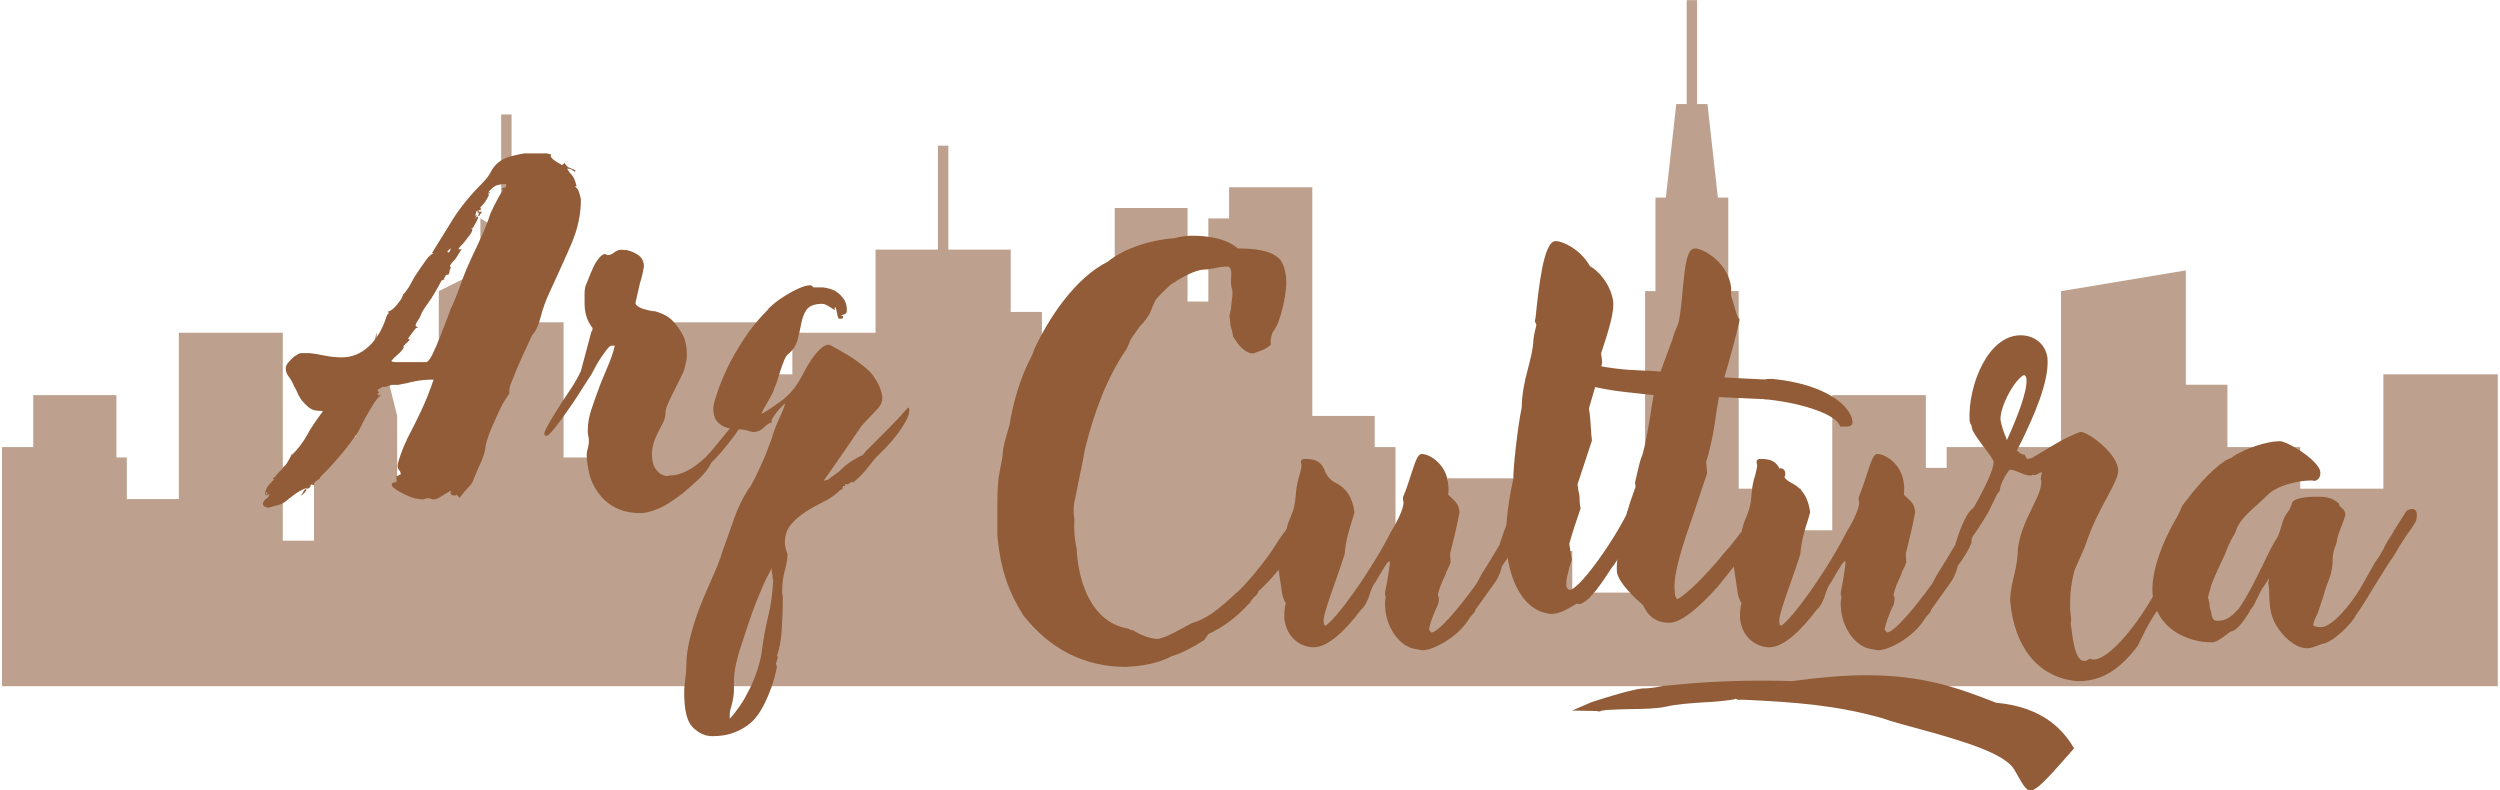 <svg xmlns="http://www.w3.org/2000/svg" xmlns:xlink="http://www.w3.org/1999/xlink" zoomAndPan="magnify" preserveAspectRatio="xMidYMid meet" version="1.0" viewBox="49.53 140.29 276 87.27"><defs><g/><clipPath id="6be9cabda4"><path d="M 49.527 140.289 L 325.527 140.289 L 325.527 216.039 L 49.527 216.039 Z M 49.527 140.289 " clip-rule="nonzero"/></clipPath></defs><g clip-path="url(#6be9cabda4)"><path fill="#bda18e" d="M 235.738 140.305 L 235.738 151.777 L 234.59 151.777 L 233.441 162.105 L 232.293 162.105 L 232.293 172.434 L 231.145 172.434 L 231.145 205.715 L 223.109 205.715 L 223.109 201.125 L 218.516 201.125 L 218.516 193.094 L 209.332 193.094 L 209.332 199.98 L 208.184 199.98 L 208.184 203.422 L 203.594 203.422 L 203.594 189.648 L 201.297 189.648 L 201.297 186.207 L 194.41 186.207 L 194.41 160.961 L 185.223 160.961 L 185.223 164.402 L 182.93 164.402 L 182.93 173.582 L 180.633 173.582 L 180.633 163.254 L 172.594 163.254 L 172.594 170.141 L 171.449 170.141 L 171.449 179.32 L 170.301 179.32 L 170.301 186.207 L 165.707 186.207 L 165.707 178.172 L 164.559 178.172 L 164.559 174.73 L 161.113 174.73 L 161.113 167.844 L 154.227 167.844 L 154.227 156.371 L 153.078 156.371 L 153.078 167.844 L 146.191 167.844 L 146.191 177.027 L 137.008 177.027 L 137.008 181.617 L 133.562 181.617 L 133.562 175.879 L 119.785 175.879 L 119.785 182.766 L 116.34 182.766 L 116.34 185.059 L 115.191 185.059 L 115.191 190.797 L 111.75 190.797 L 111.75 175.879 L 108.305 175.879 L 108.305 167.844 L 106.008 166.469 L 106.008 152.926 L 104.859 152.926 L 104.859 165.777 L 102.566 164.402 L 102.566 170.141 L 97.973 172.434 L 97.973 185.059 L 96.824 185.059 L 96.824 193.094 L 93.379 193.094 L 93.379 186.207 L 91.086 177.027 L 88.789 186.207 L 88.789 188.504 L 84.195 188.504 L 84.195 199.98 L 80.75 199.98 L 80.75 177.027 L 69.27 177.027 L 69.27 195.387 L 63.531 195.387 L 63.531 190.797 L 62.383 190.797 L 62.383 183.91 L 53.199 183.91 L 53.199 189.648 L 49.754 189.648 L 49.754 216.047 L 325.285 216.047 L 325.285 181.617 L 312.656 181.617 L 312.656 194.242 L 303.473 194.242 L 303.473 189.648 L 295.438 189.648 L 295.438 182.766 L 290.844 182.766 L 290.844 170.141 L 277.066 172.434 L 277.066 189.648 L 264.441 189.648 L 264.441 191.945 L 262.145 191.945 L 262.145 183.91 L 251.812 183.91 L 251.812 198.832 L 248.367 198.832 L 248.367 194.242 L 241.48 194.242 L 241.48 172.434 L 240.332 172.434 L 240.332 162.105 L 239.184 162.105 L 238.035 151.777 L 236.887 151.777 L 236.887 140.305 Z M 235.738 140.305 " fill-opacity="1" fill-rule="evenodd"/></g><g fill="#915c37" fill-opacity="1"><g transform="translate(79.326, 192.375)"><g><path d="M 5.559 0.703 L 5.559 0.586 L 5.965 0.176 C 6.258 -0.117 6.609 -0.469 7.02 -0.938 C 7.43 -1.402 7.898 -1.93 8.363 -2.516 C 8.832 -3.102 9.242 -3.684 9.652 -4.27 C 9.77 -4.445 9.887 -4.68 10.062 -5.031 C 10.234 -5.383 10.41 -5.73 10.645 -6.141 C 10.879 -6.551 11.113 -6.961 11.406 -7.43 C 11.699 -7.898 11.992 -8.246 12.285 -8.539 C 12.227 -8.539 12.109 -8.48 11.934 -8.422 C 11.934 -8.48 11.934 -8.539 11.875 -8.598 C 11.992 -8.656 12.051 -8.715 12.109 -8.832 C 11.992 -8.832 11.934 -8.832 11.934 -8.891 C 11.934 -8.949 11.934 -9.008 11.875 -9.066 C 11.992 -9.125 12.109 -9.184 12.227 -9.242 C 12.344 -9.301 12.402 -9.359 12.457 -9.418 C 12.457 -9.359 12.516 -9.359 12.574 -9.359 C 12.633 -9.359 12.75 -9.359 12.926 -9.418 C 13.102 -9.477 13.277 -9.535 13.453 -9.594 C 13.57 -9.594 13.688 -9.594 13.805 -9.594 C 13.922 -9.594 14.039 -9.594 14.156 -9.594 L 14.738 -9.711 L 15.324 -9.828 C 15.266 -9.828 15.5 -9.887 16.086 -10.004 C 16.672 -10.121 17.312 -10.176 18.074 -10.176 C 17.664 -8.949 17.195 -7.781 16.672 -6.668 C 16.145 -5.559 15.617 -4.504 15.09 -3.508 C 15.148 -3.566 15.09 -3.449 14.973 -3.219 C 14.855 -2.984 14.738 -2.691 14.625 -2.398 C 14.508 -2.105 14.391 -1.754 14.273 -1.402 C 14.156 -1.055 14.098 -0.82 14.098 -0.645 C 14.098 -0.469 14.156 -0.293 14.273 -0.176 C 14.391 -0.059 14.449 0.117 14.449 0.293 C 14.391 0.293 14.332 0.293 14.273 0.352 C 14.215 0.41 14.098 0.469 13.922 0.527 C 13.98 0.586 13.98 0.762 13.98 0.996 C 13.98 1.113 13.98 1.168 13.922 1.168 L 13.746 1.168 C 13.57 1.168 13.453 1.285 13.453 1.461 C 13.453 1.578 13.57 1.695 13.805 1.871 C 14.039 2.047 14.332 2.223 14.68 2.398 C 15.031 2.574 15.383 2.75 15.793 2.867 C 16.203 2.984 16.555 3.043 16.906 3.043 C 16.961 3.043 17.02 3.043 17.137 2.984 C 17.254 2.926 17.371 2.926 17.488 2.926 C 17.547 2.926 17.664 2.926 17.781 2.984 C 17.898 3.043 18.016 3.043 18.133 3.043 C 18.309 3.043 18.602 2.926 18.953 2.691 C 19.301 2.457 19.652 2.281 19.945 2.105 L 20.004 2.164 C 19.945 2.223 19.945 2.281 19.945 2.34 C 19.945 2.516 20.121 2.633 20.473 2.633 L 20.59 2.516 C 20.766 2.691 20.883 2.809 20.941 2.867 C 21.352 2.34 21.699 1.93 21.992 1.637 C 22.285 1.344 22.461 0.996 22.578 0.586 C 22.637 0.527 22.695 0.352 22.812 0.059 C 22.93 -0.234 23.047 -0.527 23.223 -0.879 C 23.398 -1.227 23.516 -1.578 23.633 -1.93 C 23.746 -2.281 23.805 -2.574 23.805 -2.809 C 23.805 -2.867 23.863 -3.102 23.98 -3.508 C 24.098 -3.918 24.273 -4.387 24.508 -4.914 C 24.742 -5.441 24.977 -5.965 25.211 -6.492 C 25.445 -7.02 25.68 -7.488 25.914 -7.84 C 26.145 -8.188 26.262 -8.422 26.32 -8.48 C 26.379 -8.539 26.438 -8.598 26.438 -8.656 C 26.438 -8.715 26.438 -8.832 26.438 -9.008 C 26.438 -9.184 26.496 -9.477 26.672 -9.887 C 26.848 -10.293 27.082 -10.938 27.434 -11.758 C 27.785 -12.574 28.309 -13.688 28.953 -15.09 C 29.363 -15.5 29.656 -16.145 29.891 -17.078 C 30.125 -18.016 30.473 -18.953 30.883 -19.828 C 31.762 -21.758 32.582 -23.516 33.281 -25.152 C 33.984 -26.789 34.336 -28.426 34.336 -30.066 C 34.336 -30.125 34.277 -30.359 34.16 -30.766 C 34.043 -31.176 33.867 -31.41 33.691 -31.469 C 33.691 -31.527 33.75 -31.527 33.867 -31.527 C 33.691 -32.172 33.516 -32.582 33.34 -32.754 C 33.164 -32.93 32.988 -33.164 32.812 -33.457 L 32.988 -33.457 C 33.105 -33.457 33.223 -33.398 33.34 -33.34 L 33.691 -33.105 C 33.691 -33.164 33.691 -33.223 33.75 -33.281 C 33.457 -33.398 33.223 -33.516 33.047 -33.574 C 32.871 -33.633 32.699 -33.809 32.523 -34.102 C 32.465 -34.043 32.406 -33.984 32.348 -33.926 C 32.289 -33.867 32.23 -33.867 32.172 -33.867 C 32.23 -33.867 32.172 -33.926 32.055 -33.984 C 31.938 -34.043 31.82 -34.102 31.645 -34.219 C 31.469 -34.336 31.293 -34.453 31.176 -34.57 C 31.059 -34.688 31 -34.805 31 -34.863 C 31 -34.922 31 -34.977 31.059 -35.035 C 30.766 -35.094 30.59 -35.152 30.531 -35.152 C 30.418 -35.152 30.301 -35.152 30.184 -35.152 C 30.066 -35.152 29.949 -35.152 29.832 -35.152 C 29.539 -35.152 29.246 -35.152 28.953 -35.152 C 28.66 -35.152 28.367 -35.152 28.078 -35.152 C 27.141 -34.977 26.438 -34.805 26.027 -34.629 C 25.621 -34.453 25.27 -34.219 25.035 -33.984 C 24.801 -33.75 24.566 -33.457 24.391 -33.105 C 24.215 -32.754 23.922 -32.348 23.516 -31.938 C 22.168 -30.59 21.059 -29.246 20.18 -27.844 C 19.301 -26.438 18.543 -25.211 17.898 -24.156 C 17.957 -24.156 17.957 -24.156 17.957 -24.156 C 17.957 -24.156 18.016 -24.156 18.074 -24.156 C 17.781 -23.98 17.488 -23.746 17.254 -23.398 C 17.02 -23.047 16.73 -22.637 16.438 -22.227 C 16.145 -21.816 15.852 -21.352 15.617 -20.883 C 15.383 -20.414 15.09 -20.004 14.797 -19.652 C 14.797 -19.711 14.738 -19.652 14.68 -19.477 C 14.625 -19.301 14.508 -19.07 14.332 -18.836 C 14.156 -18.602 13.98 -18.367 13.746 -18.133 C 13.512 -17.898 13.277 -17.723 12.984 -17.664 C 13.043 -17.605 13.102 -17.547 13.16 -17.547 C 13.102 -17.488 13.043 -17.43 12.984 -17.371 L 12.867 -17.137 C 12.457 -15.793 11.816 -14.68 10.938 -13.863 C 10.062 -13.043 9.066 -12.633 7.953 -12.633 C 7.312 -12.633 6.727 -12.691 6.141 -12.809 C 5.559 -12.926 4.973 -13.043 4.328 -13.102 C 4.035 -13.102 3.742 -13.102 3.508 -13.102 C 3.277 -13.102 3.043 -12.984 2.867 -12.809 C 2.926 -12.867 2.926 -12.867 2.809 -12.809 C 2.691 -12.75 2.574 -12.633 2.398 -12.457 C 2.223 -12.285 2.047 -12.109 1.93 -11.934 C 1.812 -11.758 1.754 -11.582 1.754 -11.406 C 1.754 -11.055 1.871 -10.762 2.105 -10.469 C 2.34 -10.176 2.516 -9.828 2.691 -9.418 C 2.809 -9.242 2.926 -9.008 3.043 -8.715 C 3.16 -8.422 3.336 -8.129 3.566 -7.84 C 3.801 -7.547 4.035 -7.312 4.328 -7.078 C 4.621 -6.844 5.031 -6.727 5.5 -6.727 L 5.672 -6.727 C 5.73 -6.727 5.789 -6.727 5.848 -6.668 C 5.09 -5.672 4.504 -4.797 4.094 -4.035 C 3.684 -3.277 3.102 -2.516 2.34 -1.754 C 2.34 -1.812 2.34 -1.812 2.281 -1.812 C 2.34 -1.871 2.398 -1.93 2.457 -1.988 C 2.516 -2.047 2.574 -2.105 2.633 -2.164 C 2.457 -1.988 2.281 -1.695 2.105 -1.344 C 1.93 -0.996 1.754 -0.762 1.578 -0.586 C 1.578 -0.645 1.52 -0.586 1.461 -0.469 C 1.402 -0.352 1.285 -0.234 1.168 -0.117 C 1.055 0 0.938 0.117 0.82 0.234 L 0.645 0.41 L 0.645 0.469 C 0.645 0.527 0.586 0.586 0.527 0.586 C 0.469 0.586 0.41 0.645 0.352 0.703 C 0.352 0.762 0.41 0.82 0.469 0.879 C 0.352 0.938 0.176 1.113 -0.117 1.461 C -0.41 1.812 -0.527 2.164 -0.527 2.457 C -0.527 2.516 -0.469 2.574 -0.293 2.633 C -0.352 2.574 -0.41 2.457 -0.469 2.281 L -0.234 2.281 C -0.293 2.34 -0.293 2.457 -0.293 2.633 C -0.176 2.516 -0.117 2.457 -0.059 2.457 C -0.059 2.633 -0.176 2.809 -0.41 2.984 C -0.645 3.16 -0.762 3.336 -0.762 3.508 C -0.762 3.684 -0.703 3.801 -0.527 3.859 C -0.352 3.918 -0.234 3.977 -0.176 3.977 C -0.234 3.977 -0.176 3.977 0 3.918 C 0.176 3.859 0.41 3.801 0.645 3.742 C 0.879 3.684 1.113 3.625 1.344 3.508 C 1.578 3.391 1.754 3.277 1.871 3.16 L 2.164 2.926 C 2.398 2.75 2.633 2.574 2.867 2.398 C 3.102 2.223 3.336 2.105 3.566 1.988 C 3.801 1.871 3.977 1.812 4.035 1.812 Z M 19.359 -21.293 L 19.184 -21.293 C 19.242 -21.352 19.301 -21.465 19.359 -21.582 C 19.418 -21.699 19.477 -21.758 19.594 -21.758 L 19.711 -21.758 C 19.77 -21.875 19.828 -21.992 19.828 -22.109 C 19.828 -22.227 19.887 -22.344 19.945 -22.461 L 19.887 -22.461 L 20.004 -22.52 C 19.945 -22.578 19.887 -22.637 19.887 -22.695 C 19.887 -22.812 20.004 -22.988 20.238 -23.223 C 20.473 -23.457 20.59 -23.633 20.59 -23.691 C 20.59 -23.633 20.648 -23.746 20.824 -24.039 C 21 -24.332 21.117 -24.508 21.176 -24.566 C 21.117 -24.566 21.059 -24.566 21 -24.566 C 20.941 -24.566 20.883 -24.566 20.824 -24.566 C 20.824 -24.625 20.883 -24.742 21.059 -24.918 C 21.234 -25.094 21.41 -25.27 21.582 -25.504 C 21.758 -25.738 21.934 -25.969 22.109 -26.203 C 22.285 -26.438 22.344 -26.613 22.344 -26.73 C 22.344 -26.789 22.344 -26.848 22.285 -26.848 C 22.227 -26.848 22.168 -26.906 22.109 -26.965 C 22.168 -26.906 22.227 -26.906 22.227 -26.906 C 22.227 -26.906 22.285 -26.906 22.344 -26.848 C 22.461 -27.023 22.578 -27.199 22.695 -27.434 C 22.812 -27.668 22.93 -27.844 22.988 -28.02 C 22.988 -28.078 22.988 -28.137 22.93 -28.195 C 22.871 -28.195 22.812 -28.137 22.754 -28.078 C 22.695 -28.02 22.637 -27.961 22.578 -27.902 C 22.637 -27.961 22.754 -28.137 22.871 -28.367 C 22.812 -28.309 22.754 -28.309 22.754 -28.309 C 22.754 -28.309 22.695 -28.309 22.637 -28.25 C 22.695 -28.367 22.754 -28.484 22.754 -28.602 C 22.754 -28.719 22.812 -28.777 22.93 -28.836 C 22.93 -28.777 22.93 -28.719 22.93 -28.719 C 22.93 -28.719 22.93 -28.66 22.93 -28.602 C 22.988 -28.602 22.988 -28.602 22.988 -28.602 C 22.988 -28.602 23.047 -28.602 23.105 -28.602 C 23.047 -28.426 22.988 -28.309 22.988 -28.25 C 23.105 -28.25 23.164 -28.25 23.164 -28.309 L 23.164 -28.367 C 23.34 -28.543 23.398 -28.66 23.398 -28.719 C 23.34 -28.719 23.281 -28.719 23.223 -28.719 C 23.164 -28.719 23.105 -28.719 23.047 -28.719 L 23.047 -28.836 C 23.047 -28.895 23.047 -28.895 23.105 -28.895 L 23.164 -28.895 C 23.223 -28.895 23.223 -28.895 23.223 -28.895 C 23.223 -28.895 23.223 -28.895 23.281 -28.895 C 23.281 -28.953 23.281 -28.953 23.281 -28.953 C 23.281 -28.953 23.281 -28.953 23.281 -29.012 C 23.281 -29.07 23.281 -29.129 23.223 -29.188 C 23.457 -29.422 23.633 -29.598 23.746 -29.773 C 23.863 -29.949 23.98 -30.184 24.156 -30.473 C 24.156 -30.648 24.156 -30.766 24.098 -30.883 C 24.156 -30.824 24.215 -30.766 24.273 -30.707 C 24.273 -30.766 24.273 -30.766 24.332 -30.766 C 24.273 -30.824 24.215 -30.883 24.156 -30.941 C 24.566 -31.352 24.859 -31.586 25.094 -31.645 C 25.328 -31.703 25.621 -31.762 26.027 -31.762 L 26.086 -31.703 C 26.086 -31.645 26.086 -31.645 26.145 -31.645 C 26.086 -31.586 26.027 -31.527 26.027 -31.469 C 26.027 -31.41 25.969 -31.352 25.855 -31.352 L 25.797 -31.352 C 25.738 -31.352 25.68 -31.293 25.621 -31.234 C 25.621 -31.176 25.68 -31.117 25.738 -31.059 C 25.68 -31.059 25.504 -30.766 25.211 -30.242 C 24.918 -29.715 24.625 -29.129 24.332 -28.484 C 24.098 -27.727 23.805 -26.965 23.457 -26.203 C 23.105 -25.445 22.754 -24.625 22.344 -23.805 C 21.934 -22.93 21.523 -21.992 21.176 -21 C 20.824 -20.004 20.473 -19.07 20.062 -18.191 C 20.004 -18.133 19.887 -17.781 19.652 -17.137 C 19.418 -16.496 19.129 -15.793 18.836 -15.031 C 18.543 -14.273 18.25 -13.57 17.957 -12.984 C 17.664 -12.402 17.43 -12.109 17.254 -12.109 C 16.961 -12.109 16.613 -12.109 16.203 -12.109 C 15.793 -12.109 15.383 -12.109 14.973 -12.109 C 14.566 -12.109 14.215 -12.109 13.922 -12.109 C 13.629 -12.109 13.453 -12.168 13.395 -12.227 C 13.57 -12.457 13.805 -12.691 14.098 -12.926 C 14.391 -13.16 14.625 -13.453 14.797 -13.746 L 14.738 -13.863 L 15.441 -14.566 C 15.383 -14.625 15.324 -14.68 15.266 -14.68 C 15.207 -14.68 15.207 -14.68 15.207 -14.738 C 15.207 -14.68 15.266 -14.68 15.324 -14.797 C 15.383 -14.914 15.5 -15.031 15.617 -15.207 L 15.969 -15.676 C 16.086 -15.852 16.203 -15.91 16.32 -15.91 C 16.32 -15.969 16.262 -16.027 16.203 -16.027 C 16.145 -16.027 16.086 -16.086 16.086 -16.145 C 16.086 -16.262 16.145 -16.438 16.32 -16.672 C 16.496 -16.906 16.613 -17.137 16.672 -17.312 C 16.73 -17.547 17.02 -18.016 17.488 -18.66 C 17.957 -19.301 18.426 -20.121 18.953 -21.117 Z M 19.594 -24.332 C 19.652 -24.391 19.711 -24.449 19.77 -24.508 C 19.828 -24.566 19.887 -24.625 19.945 -24.684 C 19.945 -24.391 19.828 -24.215 19.652 -24.215 Z M 4.035 1.871 C 3.859 1.93 3.742 2.047 3.684 2.223 C 3.625 2.398 3.508 2.516 3.391 2.633 C 3.449 2.633 3.566 2.574 3.742 2.398 C 3.918 2.223 4.035 2.047 4.035 1.871 Z M 4.035 1.871 C 4.328 1.871 4.504 1.695 4.562 1.344 C 4.504 1.52 4.445 1.578 4.387 1.578 L 4.27 1.578 C 4.211 1.578 4.152 1.637 4.152 1.695 C 4.152 1.754 4.094 1.812 4.035 1.871 Z M 4.914 0.996 C 4.855 1.113 4.797 1.227 4.738 1.285 C 4.68 1.344 4.68 1.402 4.68 1.461 L 4.797 1.461 C 4.855 1.461 4.914 1.402 4.914 1.344 C 4.914 1.168 4.914 1.055 4.855 0.996 Z M 4.914 0.996 "/></g></g></g><g fill="#915c37" fill-opacity="1"><g transform="translate(107.985, 192.375)"><g><path d="M 24.156 -7.312 C 24.215 -7.312 24.039 -7.078 23.633 -6.609 C 23.223 -6.141 22.754 -5.559 22.227 -4.914 C 21.699 -4.27 21.176 -3.625 20.648 -2.984 C 20.121 -2.34 19.711 -1.871 19.418 -1.578 C 17.957 -0.234 16.672 0.41 15.5 0.41 L 15.207 0.469 C 15.031 0.469 14.797 0.41 14.566 0.293 C 14.332 0.176 14.098 -0.059 13.863 -0.41 C 13.629 -0.762 13.512 -1.344 13.512 -2.105 C 13.57 -2.691 13.688 -3.219 13.863 -3.625 C 14.039 -4.035 14.215 -4.387 14.391 -4.738 C 14.566 -5.09 14.738 -5.383 14.855 -5.672 C 14.973 -5.965 15.031 -6.316 15.031 -6.668 C 15.031 -6.902 15.148 -7.195 15.324 -7.605 C 15.5 -8.012 15.734 -8.48 15.969 -8.949 C 16.203 -9.418 16.438 -9.887 16.672 -10.352 C 16.906 -10.82 17.078 -11.172 17.137 -11.465 C 17.195 -11.758 17.254 -11.992 17.312 -12.227 C 17.371 -12.457 17.371 -12.691 17.371 -12.984 C 17.371 -13.746 17.254 -14.449 16.961 -15.031 C 16.672 -15.617 16.32 -16.086 15.969 -16.496 C 15.617 -16.906 15.207 -17.195 14.797 -17.371 C 14.391 -17.547 14.098 -17.664 13.863 -17.723 C 13.746 -17.723 13.57 -17.723 13.336 -17.781 C 13.102 -17.84 12.867 -17.898 12.633 -17.957 C 12.402 -18.016 12.168 -18.133 11.992 -18.25 C 11.816 -18.367 11.699 -18.484 11.699 -18.66 C 11.758 -18.953 11.816 -19.184 11.875 -19.418 C 11.934 -19.652 11.992 -19.887 12.051 -20.18 C 12.109 -20.473 12.168 -20.766 12.285 -21.117 C 12.402 -21.465 12.516 -21.992 12.633 -22.637 C 12.633 -23.223 12.402 -23.691 11.934 -23.98 C 11.465 -24.273 10.996 -24.449 10.527 -24.508 L 10.527 -24.449 C 10.469 -24.508 10.293 -24.508 10.062 -24.508 C 9.828 -24.508 9.594 -24.391 9.359 -24.215 C 9.125 -24.039 8.891 -23.922 8.656 -23.922 C 8.598 -23.922 8.539 -23.922 8.48 -23.98 C 8.422 -24.039 8.363 -24.039 8.305 -24.039 C 8.129 -24.039 7.898 -23.863 7.664 -23.574 C 7.43 -23.281 7.195 -22.93 7.02 -22.52 C 6.844 -22.109 6.668 -21.758 6.551 -21.41 C 6.434 -21.059 6.316 -20.824 6.258 -20.707 C 6.141 -20.414 6.082 -20.062 6.082 -19.711 L 6.082 -18.602 C 6.082 -18.133 6.141 -17.664 6.258 -17.254 C 6.375 -16.848 6.551 -16.438 6.844 -16.027 C 6.902 -15.969 6.961 -15.91 6.961 -15.852 C 6.961 -15.617 6.902 -15.5 6.844 -15.5 L 5.672 -11.113 C 5.383 -10.469 4.973 -9.77 4.504 -9.066 C 4.035 -8.363 3.566 -7.664 3.16 -7.02 C 2.75 -6.375 2.398 -5.789 2.105 -5.266 C 1.812 -4.738 1.637 -4.387 1.637 -4.211 C 1.637 -4.035 1.695 -3.977 1.871 -3.977 C 2.047 -3.977 2.34 -4.27 2.809 -4.855 C 3.277 -5.441 3.742 -6.082 4.27 -6.844 C 4.797 -7.605 5.324 -8.363 5.789 -9.125 C 6.258 -9.887 6.609 -10.41 6.844 -10.762 C 6.961 -10.996 7.137 -11.289 7.312 -11.641 C 7.488 -11.992 7.723 -12.344 7.953 -12.691 C 8.188 -13.043 8.422 -13.336 8.598 -13.57 C 8.773 -13.805 8.949 -13.922 9.066 -13.922 C 9.125 -13.922 9.184 -13.922 9.242 -13.922 C 9.301 -13.922 9.359 -13.922 9.418 -13.922 C 9.242 -13.16 8.949 -12.344 8.598 -11.523 C 8.246 -10.703 7.898 -9.887 7.605 -9.066 C 7.312 -8.246 7.02 -7.488 6.785 -6.727 C 6.551 -5.965 6.434 -5.266 6.434 -4.621 C 6.434 -4.445 6.434 -4.211 6.492 -3.977 C 6.551 -3.742 6.551 -3.508 6.551 -3.277 C 6.551 -3.043 6.492 -2.809 6.434 -2.574 C 6.375 -2.34 6.316 -2.105 6.316 -1.871 C 6.316 -1.227 6.434 -0.527 6.609 0.234 C 6.785 0.996 7.137 1.695 7.605 2.34 C 8.07 2.984 8.656 3.508 9.418 3.918 C 10.176 4.328 11.113 4.562 12.227 4.562 C 12.691 4.562 13.16 4.445 13.688 4.27 C 14.215 4.094 14.738 3.859 15.207 3.566 C 15.676 3.277 16.086 2.984 16.496 2.691 C 16.906 2.398 17.195 2.164 17.371 1.988 C 18.25 1.227 18.895 0.645 19.242 0.234 C 19.594 -0.176 19.887 -0.586 20.062 -0.996 C 20.355 -1.285 20.707 -1.637 21.117 -2.105 C 21.523 -2.574 21.934 -3.102 22.344 -3.625 C 22.754 -4.152 23.105 -4.68 23.398 -5.207 C 23.691 -5.73 23.863 -6.141 23.863 -6.492 C 23.863 -6.727 23.746 -6.844 23.574 -6.844 Z M 24.156 -7.312 "/></g></g></g><g fill="#915c37" fill-opacity="1"><g transform="translate(128.456, 192.375)"><g><path d="M 21.582 -7.254 C 21.523 -7.254 21.293 -7.078 20.941 -6.668 C 20.59 -6.258 20.062 -5.672 19.301 -4.914 L 16.555 -2.164 L 16.613 -2.164 L 16.262 -1.812 C 16.086 -1.754 15.852 -1.637 15.559 -1.461 C 15.266 -1.285 14.973 -1.113 14.738 -0.938 C 14.508 -0.762 14.273 -0.586 14.098 -0.41 C 13.922 -0.234 13.805 -0.117 13.746 -0.059 L 12.457 0.879 L 11.992 0.996 C 12.867 -0.234 13.688 -1.402 14.449 -2.516 C 15.207 -3.625 15.793 -4.504 16.203 -5.09 L 18.016 -7.02 C 18.309 -7.312 18.484 -7.723 18.484 -8.188 C 18.484 -8.422 18.426 -8.656 18.367 -8.832 C 18.309 -9.008 18.25 -9.184 18.191 -9.359 L 17.898 -9.945 L 17.605 -10.41 C 17.371 -10.82 16.961 -11.23 16.438 -11.641 C 15.91 -12.051 15.383 -12.457 14.797 -12.809 C 14.215 -13.16 13.688 -13.453 13.277 -13.688 C 12.867 -13.922 12.633 -14.039 12.574 -14.039 C 12.285 -14.039 11.934 -13.863 11.582 -13.512 C 11.23 -13.16 10.879 -12.75 10.586 -12.285 C 10.293 -11.816 10.004 -11.348 9.77 -10.879 C 9.535 -10.41 9.359 -10.121 9.242 -9.945 C 8.715 -9.066 8.012 -8.305 7.195 -7.723 C 6.375 -7.137 5.672 -6.668 5.148 -6.375 C 5.207 -6.609 5.324 -6.844 5.5 -7.137 L 5.965 -7.953 C 6.141 -8.246 6.258 -8.48 6.375 -8.715 C 6.492 -8.949 6.551 -9.125 6.551 -9.242 C 6.727 -9.535 6.844 -9.887 6.961 -10.293 C 7.078 -10.703 7.195 -11.055 7.312 -11.406 C 7.43 -11.758 7.547 -12.051 7.664 -12.344 C 7.781 -12.633 7.898 -12.809 8.012 -12.926 C 8.598 -13.395 8.949 -13.922 9.125 -14.566 C 9.301 -15.207 9.418 -15.793 9.535 -16.379 C 9.652 -16.961 9.828 -17.488 10.121 -17.898 C 10.41 -18.309 10.996 -18.543 11.875 -18.543 C 12.051 -18.543 12.344 -18.426 12.691 -18.191 C 13.043 -17.957 13.219 -17.84 13.277 -17.898 C 13.219 -17.957 13.219 -18.016 13.219 -18.074 L 13.336 -18.191 C 13.395 -17.957 13.453 -17.664 13.512 -17.371 C 13.57 -17.078 13.629 -16.906 13.688 -16.906 C 13.746 -16.906 13.863 -16.906 13.98 -16.906 C 14.098 -16.906 14.156 -16.961 14.156 -17.078 C 14.156 -17.137 14.156 -17.195 14.098 -17.195 C 14.039 -17.195 13.98 -17.195 13.922 -17.254 C 14.098 -17.312 14.273 -17.371 14.391 -17.43 C 14.508 -17.488 14.566 -17.605 14.566 -17.84 C 14.566 -18.426 14.391 -18.895 14.098 -19.242 C 13.805 -19.594 13.512 -19.828 13.219 -20.004 C 12.809 -20.18 12.402 -20.297 11.934 -20.355 C 11.758 -20.355 11.582 -20.355 11.406 -20.355 C 11.23 -20.355 11.055 -20.355 10.879 -20.355 C 10.82 -20.414 10.762 -20.473 10.703 -20.531 C 10.645 -20.59 10.586 -20.59 10.527 -20.59 C 10.176 -20.59 9.77 -20.473 9.242 -20.238 C 8.715 -20.004 8.188 -19.711 7.723 -19.418 C 7.254 -19.129 6.844 -18.836 6.492 -18.543 C 6.141 -18.25 5.906 -18.016 5.848 -17.898 C 4.855 -16.906 3.977 -15.852 3.219 -14.68 C 2.457 -13.512 1.812 -12.402 1.344 -11.406 C 0.879 -10.41 0.527 -9.535 0.293 -8.832 C 0.059 -8.129 -0.059 -7.781 -0.059 -7.723 C -0.117 -7.43 -0.176 -7.195 -0.176 -7.02 C -0.176 -6.316 0 -5.789 0.293 -5.5 C 0.586 -5.207 0.938 -4.973 1.344 -4.855 C 1.754 -4.738 2.164 -4.68 2.633 -4.68 C 3.102 -4.68 3.449 -4.621 3.742 -4.504 C 3.977 -4.445 4.152 -4.387 4.211 -4.387 C 4.68 -4.387 5.09 -4.562 5.441 -4.914 C 5.789 -5.266 6.082 -5.441 6.316 -5.441 C 6.258 -5.5 6.258 -5.559 6.258 -5.617 C 6.258 -5.73 6.316 -5.848 6.434 -6.023 C 6.551 -6.199 6.668 -6.375 6.844 -6.609 C 7.02 -6.844 7.195 -7.02 7.371 -7.195 C 7.547 -7.371 7.664 -7.488 7.781 -7.547 C 7.547 -6.844 7.254 -6.199 6.961 -5.559 C 6.668 -4.914 6.434 -4.27 6.258 -3.625 L 5.965 -2.867 C 5.789 -2.34 5.559 -1.754 5.266 -1.113 C 4.973 -0.469 4.68 0.176 4.387 0.762 C 4.094 1.344 3.859 1.754 3.684 1.93 C 3.043 2.926 2.516 4.035 2.105 5.207 C 1.695 6.375 1.285 7.547 0.879 8.656 C 0.586 9.652 0.176 10.645 -0.293 11.699 C -0.762 12.75 -1.227 13.805 -1.637 14.855 C -2.047 15.91 -2.398 17.02 -2.691 18.133 C -2.984 19.242 -3.16 20.355 -3.16 21.465 C -3.16 21.992 -3.219 22.461 -3.277 22.93 C -3.336 23.398 -3.391 23.863 -3.391 24.332 C -3.391 26.262 -3.102 27.551 -2.457 28.195 C -1.812 28.836 -1.113 29.188 -0.293 29.188 C 0.586 29.188 1.344 29.07 1.988 28.836 C 2.633 28.602 3.16 28.309 3.566 28.02 C 3.977 27.727 4.27 27.434 4.504 27.141 C 4.738 26.848 4.914 26.613 4.973 26.496 C 5.383 25.855 5.73 25.094 6.082 24.215 C 6.434 23.34 6.668 22.461 6.844 21.582 C 6.844 21.523 6.785 21.352 6.727 21.117 C 6.785 21.059 6.844 20.883 6.902 20.648 C 6.961 20.414 6.961 20.355 6.961 20.414 L 6.844 20.355 C 7.137 19.477 7.312 18.543 7.371 17.547 C 7.43 16.555 7.488 15.559 7.488 14.566 C 7.488 14.273 7.488 14.039 7.488 13.922 C 7.488 13.805 7.488 13.746 7.488 13.688 L 7.43 13.512 C 7.43 13.453 7.43 13.336 7.43 13.16 C 7.43 12.285 7.547 11.523 7.723 10.879 C 7.898 10.234 8.012 9.652 8.012 9.125 C 7.953 8.949 7.898 8.773 7.84 8.539 C 7.781 8.305 7.723 8.07 7.723 7.898 C 7.723 7.02 7.953 6.316 8.422 5.789 C 8.891 5.266 9.418 4.797 10.062 4.387 C 10.703 3.977 11.348 3.625 12.051 3.277 C 12.75 2.926 13.336 2.516 13.863 1.988 C 14.039 1.988 14.098 1.93 14.098 1.754 C 14.098 1.578 14.215 1.52 14.391 1.578 C 14.391 1.402 14.391 1.344 14.332 1.344 C 14.508 1.344 14.625 1.344 14.68 1.402 C 14.738 1.344 14.797 1.285 14.914 1.227 C 15.031 1.168 15.09 1.113 15.148 1.055 C 15.207 1.113 15.207 1.168 15.207 1.227 C 15.793 0.762 16.32 0.234 16.789 -0.352 C 17.254 -0.938 17.605 -1.402 17.898 -1.695 C 18.074 -1.871 18.367 -2.164 18.777 -2.574 C 19.184 -2.984 19.594 -3.449 20.004 -3.977 C 20.414 -4.504 20.766 -5.031 21.059 -5.559 C 21.352 -6.082 21.465 -6.492 21.465 -6.785 C 21.465 -6.961 21.41 -7.078 21.293 -7.078 Z M 6.434 11.875 C 6.375 13.336 6.199 14.68 5.906 15.852 C 5.617 17.02 5.383 18.25 5.207 19.594 C 5.148 20.238 4.973 20.941 4.738 21.699 C 4.504 22.461 4.211 23.223 3.859 23.922 C 3.508 24.625 3.16 25.27 2.75 25.855 C 2.34 26.438 1.988 26.906 1.637 27.258 C 1.637 26.848 1.637 26.555 1.695 26.32 L 1.871 25.68 C 1.93 25.445 1.988 25.152 2.047 24.801 C 2.105 24.449 2.105 23.922 2.105 23.223 C 2.105 22.637 2.164 21.934 2.34 21.176 C 2.516 20.414 2.691 19.77 2.867 19.301 C 3.336 17.84 3.742 16.613 4.094 15.617 C 4.445 14.625 4.797 13.805 5.09 13.102 C 5.383 12.402 5.617 11.875 5.848 11.465 C 6.082 11.055 6.199 10.762 6.258 10.586 C 6.258 10.762 6.258 10.996 6.316 11.23 C 6.375 11.465 6.375 11.699 6.375 11.875 Z M 6.434 11.875 "/></g></g></g><g fill="#915c37" fill-opacity="1"><g transform="translate(160.776, 210.125)"><g><path d="M -0.922 -17.547 C -1.137 -16.41 -1.137 -14.949 -1.137 -13.539 L -1.137 -10.832 C -1.137 -10.613 -1.082 -10.398 -1.082 -10.18 C -0.758 -7.039 0.055 -4.551 1.734 -1.895 C 4.602 1.734 8.34 3.793 13.105 3.793 C 14.676 3.684 16.355 3.52 18.145 2.598 C 19.387 2.219 20.527 1.57 21.719 0.812 L 22.152 0.164 C 23.992 -0.703 25.238 -1.68 26.754 -3.305 C 26.863 -3.574 27.297 -4.008 27.457 -4.117 C 27.566 -4.277 27.676 -4.441 27.676 -4.551 C 28.758 -5.523 30.871 -7.797 31.355 -9.262 C 31.355 -9.262 31.465 -9.422 31.52 -9.477 L 31.574 -9.586 L 31.574 -9.641 C 32.008 -10.234 32.547 -11.699 32.711 -12.078 L 33.254 -12.891 C 33.309 -12.945 33.309 -12.945 33.309 -12.996 C 33.469 -13.16 33.578 -13.484 33.738 -13.863 C 34.066 -14.84 34.012 -15.164 33.793 -15 C 33.738 -15.164 33.633 -15.273 33.414 -15.273 C 32.98 -15.273 32.277 -14.676 32.117 -13.27 C 31.898 -12.617 30.543 -11.32 29.461 -9.477 C 28.594 -8.125 26.863 -5.957 25.672 -4.766 C 24.152 -3.41 22.531 -1.68 20.309 -1.027 C 19.227 -0.488 17.816 0.434 16.625 0.703 C 15.707 0.703 14.57 0.215 13.809 -0.27 C 13.703 -0.215 13.484 -0.324 13.324 -0.434 C 9.371 -1.082 7.906 -5.309 7.637 -8.828 C 7.637 -9.098 7.637 -9.316 7.582 -9.371 C 7.367 -10.453 7.312 -11.48 7.367 -12.566 C 7.094 -14.027 7.527 -14.84 7.797 -16.57 C 8.016 -17.492 8.285 -18.848 8.559 -20.363 C 9.531 -24.207 10.887 -28.055 13.16 -31.355 C 13.27 -31.684 13.484 -32.008 13.539 -32.277 C 13.863 -32.82 14.297 -33.359 14.621 -33.848 C 15 -34.172 15.379 -34.715 15.707 -35.258 C 15.922 -35.852 16.191 -36.449 16.355 -36.773 C 16.789 -37.262 17.383 -37.855 17.98 -38.398 C 18.957 -39.047 20.633 -40.078 21.77 -40.078 C 22.312 -40.078 23.449 -40.402 24.102 -40.402 C 24.207 -40.402 24.262 -40.402 24.316 -40.402 C 24.965 -40.238 24.535 -38.938 24.695 -38.18 C 24.859 -37.746 24.859 -37.262 24.75 -36.719 C 24.641 -35.906 24.695 -35.691 24.535 -35.258 C 24.586 -35.203 24.371 -34.77 24.535 -34.77 C 24.535 -34.172 24.641 -33.633 24.805 -33.199 C 24.859 -32.766 24.914 -32.496 25.02 -32.496 C 25.348 -31.898 26.211 -30.762 27.133 -30.816 C 27.297 -30.926 28.703 -31.25 29.082 -31.844 C 28.973 -32.008 29.027 -32.547 29.246 -33.145 L 29.406 -33.359 C 30.164 -34.391 30.762 -37.316 30.762 -38.613 C 30.762 -39.48 30.598 -40.238 30.273 -40.891 C 29.461 -42.297 26.863 -42.406 25.398 -42.406 C 24.152 -43.543 21.988 -43.812 20.363 -43.812 C 19.715 -43.812 19.008 -43.707 18.414 -43.543 C 16.031 -43.379 12.945 -42.512 11.047 -40.941 C 7.473 -39.156 4.551 -34.77 2.926 -31.25 C 2.816 -30.977 2.762 -30.707 2.652 -30.543 C 1.301 -28 0.543 -25.074 0.215 -22.961 C 0 -22.152 -0.324 -21.176 -0.488 -20.309 L -0.598 -19.281 Z M -0.922 -17.547 "/></g></g></g><g fill="#915c37" fill-opacity="1"><g transform="translate(190.235, 210.125)"><g><path d="M 2.762 -17.383 C 2.598 -16.898 2.492 -16.355 2.438 -16.031 L 2.273 -14.461 C 2.059 -12.996 1.625 -12.781 1.301 -11.32 C 1.301 -10.887 1.406 -10.398 1.406 -9.965 C 1.301 -9.531 1.082 -9.098 0.922 -8.719 L 0.379 -7.418 L 0.812 -4.496 C 0.867 -4.062 0.977 -3.684 1.246 -3.25 C 1.082 -2.598 1.082 -2.059 1.082 -1.625 C 1.301 0.703 3.031 1.625 4.332 1.625 C 6.012 1.625 8.016 -0.488 9.531 -2.492 C 10.074 -2.98 10.344 -3.684 10.508 -4.223 C 10.668 -4.711 10.832 -5.199 11.156 -5.578 L 11.59 -6.336 C 12.023 -7.039 12.617 -8.125 12.727 -7.797 C 12.781 -7.797 12.617 -6.715 12.457 -5.742 C 12.293 -4.875 12.078 -4.062 12.293 -3.953 C 12.184 -3.52 12.184 -3.031 12.238 -2.547 C 12.402 -0.648 13.703 1.57 15.652 1.84 L 15.762 1.84 C 15.977 1.895 16.141 1.949 16.41 1.949 C 17.383 1.949 20.199 0.648 21.555 -1.625 C 21.609 -1.734 21.77 -1.895 21.879 -2.004 C 21.988 -2.168 22.152 -2.273 22.203 -2.547 L 24.371 -5.578 C 24.75 -6.121 24.965 -6.715 25.129 -7.367 C 25.777 -8.23 26.375 -9.207 26.645 -9.91 C 26.539 -10.453 27.133 -11.535 27.457 -12.133 C 27.621 -12.348 27.781 -12.566 27.781 -12.617 L 27.73 -12.617 C 27.891 -12.945 27.945 -13.16 27.891 -13.324 C 27.836 -13.703 27.621 -13.918 27.297 -13.918 C 26.266 -13.918 25.398 -11.426 25.02 -10.234 L 24.859 -9.801 L 24.914 -9.801 C 24.207 -8.609 23.559 -7.527 22.801 -6.336 L 22.312 -5.414 C 20.527 -2.926 18.195 -0.109 17.332 0 C 17.223 -0.055 17.113 -0.27 17.059 -0.324 C 17.113 -0.867 17.492 -1.949 18.09 -3.195 L 18.09 -3.305 C 18.145 -3.465 18.145 -3.629 18.145 -3.793 C 18.145 -3.898 18.09 -3.953 18.035 -4.117 C 18.09 -4.656 18.523 -5.688 18.957 -6.555 L 18.902 -6.555 C 19.117 -6.984 19.336 -7.418 19.441 -7.746 L 19.387 -8.719 L 19.551 -9.371 C 19.875 -10.668 20.199 -12.023 20.418 -13.27 C 20.363 -14.082 20.148 -14.352 19.172 -15.219 C 19.227 -15.652 19.227 -16.086 19.172 -16.41 C 19.008 -18.469 17.223 -19.715 16.246 -19.715 C 15.812 -19.715 15.543 -18.848 15.164 -17.711 C 14.895 -16.844 14.516 -15.707 14.188 -14.949 L 14.188 -14.73 C 14.188 -14.621 14.188 -14.516 14.242 -14.461 C 14.297 -13.594 13.375 -11.969 12.727 -10.887 L 12.512 -10.453 C 10.344 -6.391 6.879 -1.57 5.633 -0.758 C 5.469 -0.812 5.469 -0.922 5.414 -1.191 C 5.363 -1.789 6.012 -3.629 6.66 -5.469 C 7.039 -6.5 7.418 -7.637 7.746 -8.664 C 7.852 -10.129 8.23 -11.32 8.609 -12.512 L 8.828 -13.27 C 8.719 -13.973 8.504 -15.652 6.77 -16.52 C 6.012 -16.898 5.793 -17.383 5.523 -17.871 L 5.578 -17.871 C 5.199 -18.574 4.93 -19.172 3.359 -19.172 C 3.031 -19.172 2.871 -19.008 2.926 -18.793 C 2.926 -18.684 2.926 -18.574 2.98 -18.523 L 2.98 -18.469 C 2.98 -18.25 2.871 -17.816 2.762 -17.383 Z M 2.762 -17.383 "/></g></g></g><g fill="#915c37" fill-opacity="1"><g transform="translate(214.549, 210.125)"><g><path d="M 17.004 -14.73 L 16.953 -14.73 C 18.145 -16.953 18.25 -17.602 18.25 -17.926 C 18.145 -18.195 17.926 -18.305 17.711 -18.305 C 17.547 -18.305 17.277 -18.195 17.113 -18.035 L 17.004 -18.035 C 16.734 -18.035 16.246 -16.953 15.762 -15.977 C 15.488 -15.328 15.164 -14.73 15 -14.461 L 15 -14.516 L 14.84 -13.863 C 14.785 -13.703 14.73 -13.484 14.621 -13.27 L 14.676 -13.27 C 12.727 -9.422 9.207 -4.711 8.285 -4.711 C 8.125 -4.711 7.961 -4.93 7.906 -5.09 C 7.852 -5.688 8.07 -6.77 8.504 -8.016 L 8.23 -9.801 C 8.559 -10.992 8.988 -12.293 9.477 -13.703 C 9.422 -13.973 9.371 -14.297 9.371 -14.57 C 9.371 -14.84 9.371 -15.109 9.316 -15.273 L 9.207 -15.867 L 9.207 -15.977 C 9.152 -16.141 9.152 -16.246 9.152 -16.41 L 10.723 -21.176 C 10.723 -21.176 10.723 -21.5 10.668 -21.77 C 10.613 -22.477 10.562 -23.883 10.398 -24.75 L 11.859 -29.734 C 11.859 -30.059 11.805 -30.383 11.754 -30.707 L 11.754 -30.871 C 12.566 -33.309 13.27 -35.527 13.051 -36.719 C 12.727 -38.508 11.48 -39.914 10.508 -40.457 C 9.477 -42.297 7.527 -43.219 6.715 -43.219 C 5.414 -43.219 4.875 -38.344 4.496 -34.66 C 4.441 -34.605 4.441 -34.445 4.441 -34.336 L 4.602 -33.957 C 4.387 -33.145 4.277 -32.441 4.277 -32.387 C 4.223 -31.141 3.898 -30.059 3.629 -28.973 C 3.305 -27.836 2.98 -26.211 2.98 -24.859 C 2.492 -22.531 2.004 -17.816 2.059 -17.004 C 1.516 -14.621 1.246 -12.348 1.246 -10.398 C 1.246 -7.258 2.492 -2.383 6.227 -2.059 C 7.094 -2.059 7.906 -2.492 9.043 -3.195 C 9.098 -3.195 9.207 -3.141 9.262 -3.141 C 10.289 -3.141 11.859 -5.523 12.945 -7.203 C 13.105 -7.367 13.324 -7.691 13.27 -7.637 C 14.785 -9.91 16.141 -12.457 16.789 -14.188 Z M 17.004 -14.73 "/></g></g></g><g fill="#915c37" fill-opacity="1"><g transform="translate(226.733, 210.125)"><g><path d="M 14.84 -34.605 C 14.57 -34.824 14.406 -35.527 14.242 -36.125 L 13.918 -37.152 L 13.918 -38.074 C 13.594 -40.836 10.887 -42.406 9.91 -42.406 C 9.043 -42.406 8.828 -40.512 8.609 -38.289 C 8.504 -37.152 8.395 -35.797 8.18 -34.551 C 8.125 -34.227 7.961 -33.793 7.797 -33.414 C 7.637 -33.09 7.527 -32.766 7.418 -32.277 L 7.418 -32.332 L 6.121 -28.812 C 5.523 -28.867 4.82 -28.922 4.223 -28.922 L 2.328 -29.027 C -0.812 -29.301 -3.195 -29.949 -4.82 -30.598 L -5.578 -30.492 C -5.742 -30.652 -5.848 -30.707 -5.957 -30.707 C -6.012 -30.707 -6.121 -30.652 -6.176 -30.598 C -6.445 -30.598 -6.555 -30.383 -6.555 -30.164 C -6.176 -28.434 -2.273 -27.023 2.383 -26.539 L 5.363 -26.211 C 5.199 -25.398 5.09 -24.641 4.984 -23.883 C 4.711 -22.422 4.496 -20.852 4.062 -19.441 L 4.062 -19.496 C 3.844 -18.957 3.684 -18.195 3.52 -17.492 L 3.305 -16.57 C 3.305 -16.41 3.359 -16.246 3.359 -16.086 C 2.004 -12.402 1.191 -8.664 1.301 -6.715 C 1.461 -5.523 3.141 -3.953 4.223 -2.98 C 4.711 -1.895 5.523 -1.082 7.094 -1.082 C 8.504 -1.082 10.613 -3.031 12.457 -5.09 L 14.406 -7.527 C 17.656 -11.59 19.66 -15.273 19.875 -16.734 C 19.875 -16.844 19.875 -17.004 19.766 -17.168 L 19.82 -17.223 L 19.82 -17.168 C 19.875 -17.332 19.93 -17.492 19.875 -17.656 C 19.875 -17.926 19.605 -18.145 19.387 -18.145 C 18.848 -18.145 17.004 -14.621 16.355 -13.324 L 16.355 -13.375 L 16.086 -12.836 C 15.598 -11.754 14.621 -10.562 13.758 -9.477 C 13.43 -9.098 13.051 -8.719 12.781 -8.34 C 11.211 -6.445 8.938 -4.117 7.961 -3.684 C 7.746 -3.898 7.691 -4.172 7.691 -4.551 C 7.473 -6.445 8.559 -9.641 9.801 -13.215 L 11.266 -17.602 L 11.156 -18.848 C 11.59 -20.148 11.914 -21.824 12.133 -23.234 C 12.238 -24.152 12.402 -25.074 12.566 -25.996 L 17.223 -25.777 L 17.492 -25.777 C 17.656 -25.727 17.762 -25.727 17.98 -25.727 C 21.988 -25.293 25.672 -23.992 25.941 -22.746 L 26.699 -22.746 C 27.023 -22.746 27.402 -22.855 27.297 -23.395 C 27.078 -24.965 24.48 -27.402 18.523 -28 L 17.926 -28 C 17.762 -27.945 17.602 -27.945 17.492 -27.945 L 13.16 -28.16 C 13.863 -30.543 14.406 -32.547 14.84 -34.445 Z M 14.84 -34.605 "/></g></g></g><g fill="#915c37" fill-opacity="1"><g transform="translate(240.542, 210.125)"><g><path d="M 2.762 -17.383 C 2.598 -16.898 2.492 -16.355 2.438 -16.031 L 2.273 -14.461 C 2.059 -12.996 1.625 -12.781 1.301 -11.32 C 1.301 -10.887 1.406 -10.398 1.406 -9.965 C 1.301 -9.531 1.082 -9.098 0.922 -8.719 L 0.379 -7.418 L 0.812 -4.496 C 0.867 -4.062 0.977 -3.684 1.246 -3.25 C 1.082 -2.598 1.082 -2.059 1.082 -1.625 C 1.301 0.703 3.031 1.625 4.332 1.625 C 6.012 1.625 8.016 -0.488 9.531 -2.492 C 10.074 -2.98 10.344 -3.684 10.508 -4.223 C 10.668 -4.711 10.832 -5.199 11.156 -5.578 L 11.59 -6.336 C 12.023 -7.039 12.617 -8.125 12.727 -7.797 C 12.781 -7.797 12.617 -6.715 12.457 -5.742 C 12.293 -4.875 12.078 -4.062 12.293 -3.953 C 12.184 -3.52 12.184 -3.031 12.238 -2.547 C 12.402 -0.648 13.703 1.57 15.652 1.84 L 15.762 1.84 C 15.977 1.895 16.141 1.949 16.41 1.949 C 17.383 1.949 20.199 0.648 21.555 -1.625 C 21.609 -1.734 21.77 -1.895 21.879 -2.004 C 21.988 -2.168 22.152 -2.273 22.203 -2.547 L 24.371 -5.578 C 24.75 -6.121 24.965 -6.715 25.129 -7.367 C 25.777 -8.23 26.375 -9.207 26.645 -9.91 C 26.539 -10.453 27.133 -11.535 27.457 -12.133 C 27.621 -12.348 27.781 -12.566 27.781 -12.617 L 27.73 -12.617 C 27.891 -12.945 27.945 -13.16 27.891 -13.324 C 27.836 -13.703 27.621 -13.918 27.297 -13.918 C 26.266 -13.918 25.398 -11.426 25.02 -10.234 L 24.859 -9.801 L 24.914 -9.801 C 24.207 -8.609 23.559 -7.527 22.801 -6.336 L 22.312 -5.414 C 20.527 -2.926 18.195 -0.109 17.332 0 C 17.223 -0.055 17.113 -0.27 17.059 -0.324 C 17.113 -0.867 17.492 -1.949 18.09 -3.195 L 18.09 -3.305 C 18.145 -3.465 18.145 -3.629 18.145 -3.793 C 18.145 -3.898 18.09 -3.953 18.035 -4.117 C 18.09 -4.656 18.523 -5.688 18.957 -6.555 L 18.902 -6.555 C 19.117 -6.984 19.336 -7.418 19.441 -7.746 L 19.387 -8.719 L 19.551 -9.371 C 19.875 -10.668 20.199 -12.023 20.418 -13.27 C 20.363 -14.082 20.148 -14.352 19.172 -15.219 C 19.227 -15.652 19.227 -16.086 19.172 -16.41 C 19.008 -18.469 17.223 -19.715 16.246 -19.715 C 15.812 -19.715 15.543 -18.848 15.164 -17.711 C 14.895 -16.844 14.516 -15.707 14.188 -14.949 L 14.188 -14.73 C 14.188 -14.621 14.188 -14.516 14.242 -14.461 C 14.297 -13.594 13.375 -11.969 12.727 -10.887 L 12.512 -10.453 C 10.344 -6.391 6.879 -1.57 5.633 -0.758 C 5.469 -0.812 5.469 -0.922 5.414 -1.191 C 5.363 -1.789 6.012 -3.629 6.66 -5.469 C 7.039 -6.5 7.418 -7.637 7.746 -8.664 C 7.852 -10.129 8.23 -11.32 8.609 -12.512 L 8.828 -13.27 C 8.719 -13.973 8.504 -15.652 6.77 -16.52 C 6.012 -16.898 5.793 -17.383 5.523 -17.871 L 5.578 -17.871 C 5.199 -18.574 4.93 -19.172 3.359 -19.172 C 3.031 -19.172 2.871 -19.008 2.926 -18.793 C 2.926 -18.684 2.926 -18.574 2.98 -18.523 L 2.98 -18.469 C 2.98 -18.25 2.871 -17.816 2.762 -17.383 Z M 2.762 -17.383 "/></g></g></g><g fill="#915c37" fill-opacity="1"><g transform="translate(264.857, 210.125)"><g><path d="M 0.922 -10.832 C 1.027 -9.801 1.191 -9.477 1.461 -9.477 C 1.789 -9.477 4.062 -12.891 4.387 -13.703 L 5.199 -15.379 L 5.199 -15.328 C 5.578 -15.762 5.414 -15.762 5.578 -16.301 C 5.848 -17.004 6.176 -17.492 6.445 -17.871 C 6.5 -17.926 6.555 -17.98 6.66 -17.98 C 6.984 -17.98 7.473 -17.711 7.797 -17.602 C 8.18 -17.438 8.559 -17.332 8.883 -17.332 C 8.938 -17.332 9.043 -17.383 9.152 -17.438 C 9.207 -17.383 9.207 -17.383 9.316 -17.383 C 9.422 -17.383 9.695 -17.547 9.91 -17.656 C 9.965 -17.711 10.02 -17.711 10.074 -17.711 L 10.074 -17.656 C 10.074 -17.547 10.074 -17.438 10.02 -17.332 L 9.965 -16.898 C 9.965 -16.898 10.02 -16.844 10.02 -16.898 C 10.129 -15.922 9.531 -14.84 8.988 -13.703 C 8.285 -12.293 7.418 -10.398 7.418 -8.609 C 7.367 -7.746 7.148 -6.77 6.934 -5.902 C 6.715 -4.93 6.555 -4.062 6.605 -3.41 C 7.039 1.406 9.531 4.984 14.027 5.363 C 16.031 5.363 18.195 4.766 20.688 1.461 C 21.23 0.324 21.77 -0.812 22.477 -1.895 L 23.016 -2.707 C 23.395 -3.195 24.316 -5.09 24.914 -6.281 L 25.348 -7.148 L 25.672 -8.07 C 27.023 -11.375 26.863 -11.969 26.539 -12.184 L 26.59 -12.184 L 26.484 -12.293 C 26.43 -12.457 26.43 -12.566 26.43 -12.672 C 26.43 -12.945 26.43 -13.105 26.375 -13.105 C 25.887 -13.105 25.074 -10.398 24.965 -10.02 C 24.75 -9.316 24.48 -8.559 24.102 -7.637 C 22.258 -2.762 17.871 2.98 15.812 2.98 C 15.707 2.98 15.543 2.98 15.434 2.871 C 15.164 3.031 14.949 3.141 14.785 3.141 C 13.809 3.141 13.539 0.977 13.324 -0.648 L 13.27 -1.137 C 13.375 -1.246 13.324 -1.301 13.324 -1.461 L 13.215 -2.547 L 13.215 -3.359 C 13.215 -4.496 13.375 -5.688 13.703 -6.879 L 14.84 -9.477 C 15.598 -11.754 16.52 -13.539 17.277 -14.895 C 18.035 -16.301 18.574 -17.332 18.523 -17.98 C 18.359 -19.875 15.164 -22.152 14.406 -22.152 C 14.082 -22.098 12.891 -21.609 11.266 -20.633 L 9.098 -19.336 L 9.152 -19.336 C 8.883 -19.227 8.664 -19.172 8.449 -19.172 C 8.449 -19.172 8.449 -19.227 8.395 -19.281 L 8.395 -19.227 L 8.18 -19.66 L 8.07 -19.66 C 7.691 -19.66 7.527 -20.039 7.418 -20.039 C 7.367 -20.039 7.312 -19.984 7.312 -19.984 C 7.418 -20.363 7.582 -20.527 7.961 -21.34 C 9.098 -23.723 10.887 -27.566 10.723 -30.219 C 10.562 -31.844 9.262 -32.82 7.746 -32.82 C 4.117 -32.82 1.949 -27.242 2.113 -23.504 C 2.113 -23.234 2.219 -23.016 2.328 -22.855 L 2.383 -22.582 C 2.383 -22.258 2.98 -21.445 3.574 -20.633 C 4.172 -19.875 4.766 -19.062 4.766 -18.848 C 4.82 -18.09 3.793 -16.031 3.031 -14.621 C 2.598 -13.809 0.922 -10.941 0.922 -10.832 Z M -21.121 5.309 C -25.02 5.309 -28.812 5.578 -31.789 5.902 C -32.547 6.066 -33.309 6.176 -34.066 6.176 C -34.551 6.227 -35.797 6.445 -39.645 7.691 L -41.754 8.609 L -38.992 8.664 C -38.938 8.664 -38.887 8.719 -38.832 8.719 C -38.723 8.719 -38.559 8.664 -38.453 8.609 C -37.855 8.504 -36.773 8.504 -35.527 8.449 C -34.012 8.449 -32.277 8.395 -31.41 8.18 C -30.273 7.906 -28.648 7.797 -27.023 7.691 C -25.887 7.637 -24.75 7.527 -23.828 7.367 C -23.773 7.312 -23.773 7.312 -23.723 7.312 C -23.613 7.312 -23.559 7.418 -23.449 7.418 C -23.395 7.473 -23.395 7.418 -23.344 7.418 L -22.746 7.418 C -17.059 7.691 -12.672 8.016 -7.637 9.422 C -6.227 9.91 -4.711 10.289 -3.141 10.723 C 1.355 11.969 5.957 13.324 7.039 15.109 C 7.852 16.52 8.285 17.438 8.828 17.438 C 9.477 17.438 10.562 16.301 12.891 13.648 L 13.648 12.781 C 12.566 10.941 10.398 8.23 5.035 7.746 C 0.922 6.121 -3.031 4.711 -9.262 4.711 C -11.645 4.711 -14.297 4.93 -17.492 5.363 C -18.684 5.309 -19.93 5.309 -21.121 5.309 Z M 8.125 -28.434 C 8.285 -28.379 8.395 -28.16 8.395 -27.945 C 8.504 -26.699 7.418 -23.828 6.227 -21.23 L 6.176 -21.445 C 5.957 -21.934 5.633 -22.746 5.523 -23.559 C 5.523 -25.129 7.148 -28 8.125 -28.434 Z M 8.125 -28.434 "/></g></g></g><g fill="#915c37" fill-opacity="1"><g transform="translate(288.575, 210.125)"><g><path d="M 4.766 -3.738 L 4.711 -3.793 C 4.711 -3.953 4.875 -4.496 4.984 -4.875 L 4.984 -4.82 L 5.035 -5.145 C 5.414 -6.121 5.688 -6.715 6.066 -7.527 L 6.555 -8.559 C 6.879 -9.422 7.203 -10.18 7.746 -11.047 C 8.016 -12.238 9.207 -13.27 10.18 -14.137 L 11.156 -15.055 C 12.348 -16.355 14.895 -16.789 16.086 -16.789 C 16.191 -16.789 16.355 -16.789 16.465 -16.734 C 16.953 -16.844 17.168 -17.223 17.113 -17.762 C 17.004 -18.793 14.242 -20.742 12.781 -21.121 L 12.512 -21.121 C 11.32 -21.121 8.828 -20.363 7.418 -19.387 L 7.473 -19.387 L 6.66 -19.008 C 4.766 -17.711 3.25 -15.812 1.895 -14.027 L 1.406 -12.945 C -0.27 -10.18 -1.57 -6.77 -1.406 -4.332 C -1.027 -0.379 2.492 1.082 5.145 1.082 C 5.633 1.082 6.281 0.598 6.984 0.055 L 7.203 -0.109 C 7.852 -0.164 8.559 -1.137 9.152 -2.059 C 9.316 -2.328 9.422 -2.598 9.695 -2.871 L 10.723 -4.93 L 10.723 -4.875 L 11.48 -6.012 C 11.48 -5.902 11.48 -6.066 11.426 -5.742 C 11.426 -5.688 11.375 -5.633 11.375 -5.578 L 11.426 -5.145 C 11.48 -4.766 11.48 -4.496 11.48 -4.223 C 11.48 -3.953 11.48 -3.574 11.535 -3.305 C 11.535 -2.816 11.645 -2.219 11.805 -1.789 C 12.184 -0.434 13.973 1.734 15.652 1.734 C 16.086 1.734 16.465 1.57 16.898 1.406 L 17.332 1.246 C 18.359 1.191 20.633 -0.977 21.066 -1.949 C 21.5 -2.492 22.367 -3.953 23.234 -5.363 C 24.047 -6.66 24.805 -7.906 25.184 -8.395 C 26.105 -10.02 26.809 -10.992 27.242 -11.59 C 27.566 -12.078 27.73 -12.348 27.73 -12.512 C 27.781 -12.781 27.781 -12.945 27.781 -13.105 C 27.73 -13.484 27.512 -13.648 27.242 -13.648 C 27.023 -13.648 26.754 -13.539 26.59 -13.375 L 25.293 -11.32 C 25.02 -10.777 24.48 -10.074 24.262 -9.586 C 23.883 -8.719 23.395 -8.125 23.125 -7.691 L 21.5 -4.82 C 20.473 -3.141 18.469 -0.598 17.168 -0.598 C 16.898 -0.598 16.355 -0.648 16.355 -0.812 C 16.301 -1.027 16.52 -1.516 16.844 -2.168 L 17.492 -4.117 C 17.602 -4.602 17.762 -5.035 17.926 -5.469 C 18.195 -6.121 18.414 -6.77 18.469 -7.637 C 18.469 -8.828 18.684 -9.371 18.848 -9.695 C 18.902 -9.855 18.957 -10.074 18.957 -10.234 C 18.957 -10.344 19.117 -10.887 19.336 -11.426 C 19.605 -12.133 19.93 -12.945 19.875 -13.105 C 19.82 -13.539 19.551 -13.703 19.281 -13.918 L 19.336 -13.918 L 19.227 -13.973 L 19.227 -14.027 C 19.227 -14.082 19.227 -14.137 19.172 -14.242 C 18.359 -15 17.547 -15 16.52 -15 C 15.922 -15 13.973 -14.895 13.973 -14.188 C 13.809 -13.758 13.648 -13.43 13.539 -13.324 C 13.375 -13.105 13.16 -12.836 12.945 -12.184 C 12.781 -11.59 12.617 -10.992 12.402 -10.562 C 11.859 -9.75 11.32 -8.609 10.723 -7.367 C 9.91 -5.742 8.988 -3.844 8.125 -2.652 C 7.473 -1.949 6.879 -1.301 5.848 -1.301 L 5.688 -1.301 C 5.363 -1.301 5.145 -1.57 5.09 -2.113 C 5.09 -2.273 5.035 -2.383 4.984 -2.492 C 4.93 -2.707 4.875 -2.98 4.875 -3.195 Z M 4.766 -3.738 "/></g></g></g></svg>